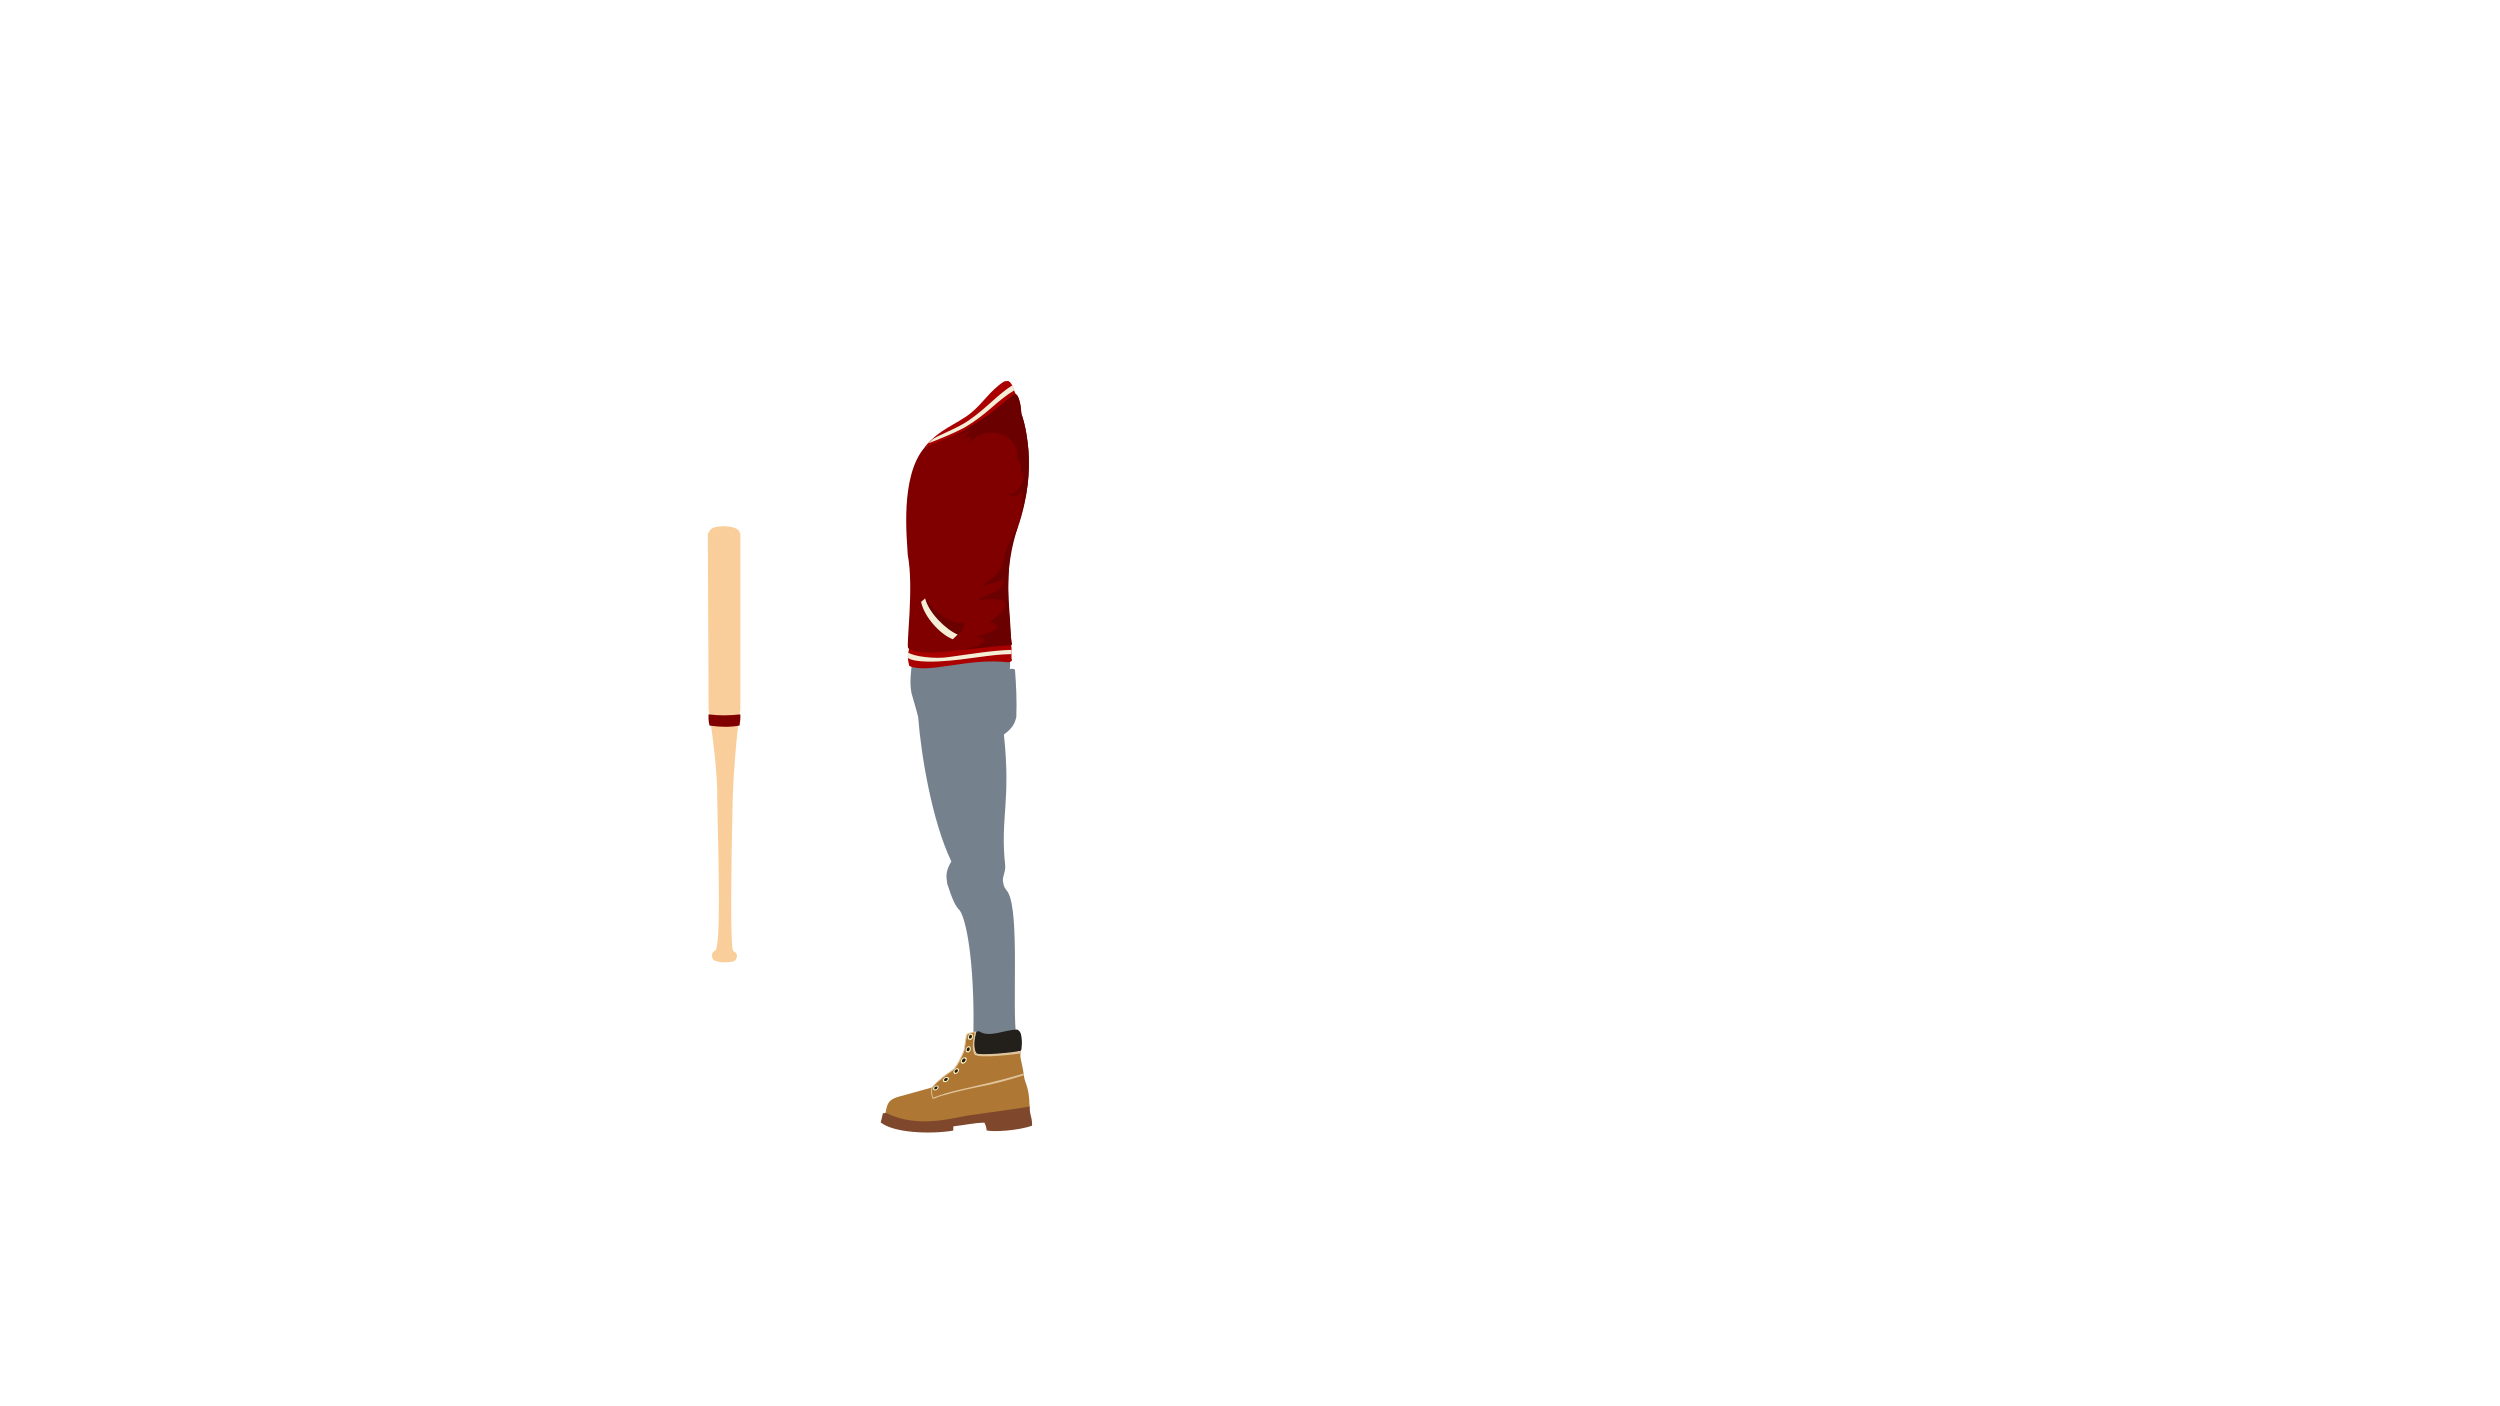 <?xml version="1.0" encoding="UTF-8" standalone="no"?>
<!-- Created with Inkscape (http://www.inkscape.org/) -->

<svg
   xmlns:dc="http://purl.org/dc/elements/1.1/"
   xmlns:cc="http://creativecommons.org/ns#"
   xmlns:rdf="http://www.w3.org/1999/02/22-rdf-syntax-ns#"
   xmlns:svg="http://www.w3.org/2000/svg"
   xmlns="http://www.w3.org/2000/svg"
   xmlns:sodipodi="http://sodipodi.sourceforge.net/DTD/sodipodi-0.dtd"
   xmlns:inkscape="http://www.inkscape.org/namespaces/inkscape"
   width="1920"
   height="1080"
   id="svg3347"
   version="1.1"
   inkscape:version="0.91 r13725"
   viewBox="0 0 1920 1080"
   sodipodi:docname="drawing.svg"
   inkscape:export-filename="C:\Users\Faend\Desktop\wip.png"
   inkscape:export-xdpi="80.650002"
   inkscape:export-ydpi="80.650002">
  <defs
     id="defs3349" />
  <sodipodi:namedview
     id="base"
     pagecolor="#ffffff"
     bordercolor="#666666"
     borderopacity="1.0"
     inkscape:pageopacity="0.0"
     inkscape:pageshadow="2"
     inkscape:zoom="0.5"
     inkscape:cx="741.004"
     inkscape:cy="502.06606"
     inkscape:document-units="px"
     inkscape:current-layer="layer1"
     showgrid="false"
     inkscape:window-width="1366"
     inkscape:window-height="705"
     inkscape:window-x="-8"
     inkscape:window-y="-8"
     inkscape:window-maximized="1" />
  <g
     id="layer1"
     inkscape:label="Layer 1"
     inkscape:groupmode="layer">
    <path
       style="fill:#75818d;fill-opacity:1"
       d="m 700.25,507 75,-0.75 c 0.111,2.573 0.887,1.599 0.323,7.768 1.773,-1.081 3.917,0.26 3.917,0.26 0.952,11.862 1.496,23.928 1.04,36.494 -0.986,4.089 -2.48,8.308 -9.543,13.324 5.541,52.065 -2.944,63.532 0.983,100.574 0.52,4.903 -2.662,9.668 -1.573,12.774 0.465,3.677 1.237,4.428 3.679,7.775 9.302,16.112 2.902,90.108 6.567,111.361 l -33.26,5.237 c 1.65,-53.001 -3.83,-92.489 -10.191,-102.521 -3.344,-3.038 -5.678,-8.208 -9.677,-20.42 -0.872,-5.863 -1.529,-9.442 3.098,-17.303 -14.784,-30.869 -23.286,-81.777 -25.497,-111.142 0,0 -2.694,-10.26 -5.114,-18.179 -1.852,-10.546 0.147,-15.613 0.25,-25.25 z"
       id="rect4218"
       inkscape:connector-curvature="0"
       sodipodi:nodetypes="ccccccsccccccccccc" />
    <path
       style="fill:#aa0000"
       d="m 698.411,497.474 78.009,-2.437 c 1.221,4.673 -0.248,8.659 0.742,11.833 0.166,0.835 -1.72,1.915 -2.942,1.771 -30.962,-3.638 -61.321,9.205 -75.906,2.803 -1.798,-7.172 -0.96,-9.55 0.097,-13.97 z"
       id="rect3382"
       inkscape:connector-curvature="0"
       sodipodi:nodetypes="cccscc" />
    <path
       transform="matrix(0.864,-0.504,0.523,0.852,0,0)"
       style="fill:#aa0000"
       inkscape:transform-center-x="36.567596"
       inkscape:transform-center-y="15.583752"
       d="m 469.135,650.09 c 12.443,-1.835 21.636,-7.47 34.504,-8.11 0.618,-0.217 2.378,0.897 3.293,1.317 2.111,3.778 -0.698,8.681 -0.423,11.921 -25.815,8.869 -52.578,9.693 -80.956,-0.456 16.755,-6.359 30.513,-2.714 43.582,-4.673 z"
       id="rect3385"
       inkscape:connector-curvature="0"
       sodipodi:nodetypes="cccccc" />
    <path
       style="fill:#800000"
       d="m 739.341,331.466 c 15.499,-9.539 28.835,-18.482 39.416,-28.596 4.604,-2.253 5.664,14.722 5.664,14.722 3.877,11.512 13.285,48.566 -6.047,96.405 -3.865,9.565 -5.484,44.557 -2.697,63.258 -0.442,6.812 1.446,16.831 1.446,16.831 0,0 0.14,1.588 -0.807,1.548 -25.798,-1.085 -40.359,6.585 -68.044,5.398 -1.958,0.205 -9.25,-1.701 -10.776,-3.233 -1.723,-1.73 4.546,-46.376 -0.328,-71.576 -0.464,-11.111 -6.397,-60.653 13.193,-82.858 10.081,-3.75 18.233,-7.469 28.982,-11.897 z"
       id="rect3368"
       inkscape:connector-curvature="0"
       sodipodi:nodetypes="cccsccscsccc" />
    <path
       style="fill:#6a0000;fill-opacity:1"
       d="m 739.371,331.383 20.528,-13.289 19.089,-15.441 c 0,0 1.657,-0.027 2.339,1.299 2.112,4.105 2.626,7.203 3.03,13.621 3.475,9.987 4.553,18.993 5.484,27.939 1.849,28.155 -3.919,43.493 -7.331,56.488 1.349,-8.362 3.598,-16.868 2.709,-25.309 -4.545,5.924 -8.542,4.285 -12.64,2.393 8.737,2.976 17.888,-13.014 11.503,-17.181 0.538,-4.982 -1.076,-7.813 -3.348,-9.986 0.813,-1.905 0.743,-4.104 0.144,-6.48 -3.905,-9.85 -11.254,-13.243 -20.481,-13.113 -10.437,0.936 -13.626,5.324 -17.279,9.491 3.536,-5.814 4.35,-9.268 -4.521,-4.329 2.517,-2.424 6.368,-4.612 6.301,-7.492 -5.951,4.032 -8.523,3.238 -12.372,4.267 z"
       id="rect4215"
       inkscape:connector-curvature="0"
       sodipodi:nodetypes="cccscccccccccccccc" />
    <path
       style="fill:#f4eed7"
       d="m 743.961,322.867 c 13.544,-9.275 21.983,-19.636 33.459,-26.923 0.535,0.778 1.384,3.524 1.503,3.831 -14.65,9.012 -19.609,17.416 -37.762,28.325 -8.299,4.528 -19.563,9.041 -28.049,12.32 0.82,-0.912 1.64,-1.728 2.46,-2.492 3.616,-3.373 19.023,-8.466 28.388,-15.061 z"
       id="rect3388"
       inkscape:connector-curvature="0"
       sodipodi:nodetypes="cccccsc" />
    <path
       style="fill:#f4eed7"
       d="m 729.45,504.503 c 16.388,-2.269 33.887,-5.093 47.477,-5.413 0.057,0.942 -0.05,2.956 -0.106,3.28 -17.199,0.16 -33.56,4.388 -54.738,5.514 0,0 -18.973,1.411 -24.809,-2.533 -0.26,-1.635 0.064,-2.881 0.279,-4.199 3.73,2.888 20.826,5.306 31.897,3.351 z"
       id="rect3388-7"
       inkscape:connector-curvature="0"
       sodipodi:nodetypes="ccccccc"
       inkscape:transform-center-x="-37.483638"
       inkscape:transform-center-y="0.28947411" />
    <path
       style="fill:#6a0000;fill-opacity:1"
       d="m 710.554,459.691 c 9.857,12.755 15.045,15.544 21.826,17.807 3.254,1.029 5.212,0.76 7.077,0.401 2.263,6.003 -1.978,7.875 -4.508,9.546 l -17.059,-10.96 c -2.605,-5.562 -6.615,-10.813 -7.336,-16.794 z"
       id="rect4212"
       inkscape:connector-curvature="0"
       sodipodi:nodetypes="cccccc" />
    <path
       style="fill:#f4eed7"
       d="m 707.396,462.233 3.109,-2.698 c 2.634,10.969 15.943,24 24.95,27.806 l -3.721,3.625 c -10.029,-3.936 -22.055,-17.467 -24.337,-28.733 z"
       id="rect3406"
       inkscape:connector-curvature="0"
       sodipodi:nodetypes="ccccc" />
    <path
       style="fill:#6a0000;fill-opacity:1"
       d="m 753.836,451.089 c 5.906,-7.649 14.509,-7.178 17.473,-23.819 1.243,-6.98 5.881,-14.406 10.701,-23.966 -10.895,34.731 -7.425,52.9 -6.276,73.754 0.3,5.442 0.786,11.109 1.016,18.191 l -41.125,4.25 c 7.696,-1.386 16.916,-2.795 20.099,-6.76 1.802,-3.346 -3.463,-3.863 -7.575,-3.127 2.845,-1.583 16.443,-3.877 17.087,-7.346 1.721,-3.089 -2.787,-3.897 -5.579,-4.407 9.954,-6.209 12.169,-11.983 12.169,-11.983 2.746,-7.812 -14.269,-5.857 -21.413,-4.71 7.044,-5.205 20.839,-6.108 20.346,-16.965 -3.025,3.638 -9.387,2.223 -16.924,6.887 z"
       id="rect3409"
       inkscape:connector-curvature="0"
       sodipodi:nodetypes="cscscccccccccc" />
    <path
       style="fill:#7f482c;fill-opacity:1"
       d="m 678.063,854.95 c 0.935,0.061 1.912,0.194 2.366,-0.573 l 31.345,6.593 35.988,-5.513 40.623,-6.818 c 0.913,0.106 1.772,0.418 2.509,1.2 -0.305,6.635 1.784,6.995 1.766,14.661 -10.374,3.848 -30.769,5.088 -34.954,3.591 -0.142,-2.157 -0.645,-3.789 -1.653,-5.889 -7.948,0.125 -15.754,1.966 -23.865,2.841 l -0.119,3.254 c -17.189,2.954 -45.875,1.852 -55.699,-6.319 0.576,-2.179 1.161,-4.219 1.695,-7.029 z"
       id="rect4235"
       inkscape:connector-curvature="0"
       sodipodi:nodetypes="ccccccccccccc" />
    <path
       style="fill:#af7734;fill-opacity:1"
       d="m 690.733,842.111 25.235,-7.004 c 4.487,-5.235 10.607,-9.67 16.646,-14.144 3.405,-4.461 6.417,-9.919 8.108,-15.266 l 1.76,-11.107 c 2.216,-0.702 4.385,-2.114 6.672,-1.726 l -1.4,5.182 1.223,11.113 19.708,0.646 15.184,-1.807 c -0.893,4.487 0.97,7.182 2.372,17.215 0.632,7.117 4.203,8.45 4.473,24.643 l -12.768,1.978 -33.938,4.778 c -13.057,2.072 -39.229,10.29 -63.867,-2.015 0.585,-3.896 1.47,-7.458 3.824,-9.382 1.869,-1.575 4.303,-2.361 6.768,-3.104 z"
       id="rect4232"
       inkscape:connector-curvature="0"
       sodipodi:nodetypes="ccccccccccccccccc" />
    <path
       style="fill:#23201c;fill-opacity:1"
       d="m 749.754,792.242 2.154,-0.226 c 8.013,5.234 18.845,-1.049 29.332,-1.327 1.269,0.675 2.284,1.616 2.862,3.583 0.729,3.467 0.92,6.672 0.519,9.585 -0.07,1.137 0.04,2.299 -0.778,3.336 l -7.445,1.743 -9.98,0.666 -10.68,0.409 -6.914,-0.619 -1.133,-8.49 z"
       id="rect4307"
       inkscape:connector-curvature="0"
       sodipodi:nodetypes="cccccccccccc" />
    <path
       style="fill:#e0c49b;fill-opacity:1"
       d="m 716.62,842.992 c 6.615,-2.589 13.678,-4.559 21.092,-6.259 15.644,-3.587 31.688,-7.19 46.191,-11.571 l 2.275,-0.702 0.196,1.374 -2.383,0.675 c -11.331,3.515 -20.277,5.975 -34.604,8.709 -10.118,1.931 -27.85,6.62 -29.355,7.425 -3.266,1.745 -3.954,1.033 -3.954,1.033 -0.611,-2.461 -1.574,-4.725 -0.682,-8.03 0.263,-0.804 1.527,-2.133 1.527,-2.133 5.116,-5.801 10.804,-9.251 15.115,-12.336 1.671,-1.054 6.215,-9.288 8.078,-14.653 l 1.618,-11.158 c 0.529,-1.083 1.146,-1.721 1.839,-1.982 2.076,-0.635 4.425,-1.039 6.472,-1.283 l -0.431,1.02 c -2.471,9.662 -0.876,13.942 0.313,15.744 1.984,2.12 29.339,-0.636 34.083,-1.86 l -0.512,2.098 c 0,0 -32.397,4.433 -35.177,0.648 -2.08,-4.338 -1.171,-10.364 0.169,-16.633 -0.228,-0.35 -2.09,0.303 -3.171,0.591 -0.724,0.063 -1.482,0.337 -2.323,1.128 -1.238,3.908 -1.517,6.981 -1.915,10.833 -0.763,3.424 -5.251,13.061 -8.263,15.845 -5.398,3.792 -11.248,7.66 -15.569,12.411 -2.513,2.412 -1.226,6.762 -0.63,9.068 z"
       id="rect4304"
       inkscape:connector-curvature="0"
       sodipodi:nodetypes="csccccsscccccccccccccccccccc" />
    <g
       id="g4310"
       transform="matrix(0.934,-0.062,0.061,0.939,2.919,100.511)">
      <path
         sodipodi:nodetypes="ccccccccc"
         inkscape:connector-curvature="0"
         id="rect4238"
         d="m 719.481,822.127 1.888,-0.726 1.647,0.329 0.455,1.529 -1.335,1.612 -1.551,0.749 -1.9,-0.265 -0.408,-1.797 z"
         style="fill:#f7f5c5;fill-opacity:1" />
      <path
         sodipodi:nodetypes="ccccccccc"
         inkscape:connector-curvature="0"
         id="rect4238-4"
         d="m 720.045,822.61 1.146,-0.441 1,0.199 0.276,0.928 -0.81,0.978 -0.941,0.454 -1.154,-0.161 -0.247,-1.091 z"
         style="fill:#241b0c;fill-opacity:1" />
      <path
         inkscape:transform-center-y="0.050417009"
         inkscape:transform-center-x="-0.045857708"
         sodipodi:nodetypes="ccccccccc"
         inkscape:connector-curvature="0"
         id="rect4238-8"
         d="m 710.926,828.588 1.715,-0.712 1.519,0.261 0.454,1.392 -1.185,1.511 -1.405,0.725 -1.75,-0.197 -0.418,-1.639 z"
         style="fill:#f7f5c5;fill-opacity:1" />
      <path
         inkscape:transform-center-y="-0.003947991"
         inkscape:transform-center-x="-0.060472708"
         sodipodi:nodetypes="ccccccccc"
         inkscape:connector-curvature="0"
         id="rect4238-4-2"
         d="m 711.455,829.018 1.041,-0.432 0.922,0.159 0.276,0.845 -0.72,0.917 -0.853,0.44 -1.062,-0.12 -0.254,-0.995 z"
         style="fill:#241b0c;fill-opacity:1" />
      <path
         sodipodi:nodetypes="ccccccccc"
         inkscape:connector-curvature="0"
         id="rect4238-7"
         d="m 728.124,816.193 1.642,-1.181 1.677,-0.1 0.827,1.364 -0.882,1.897 -1.31,1.117 -1.905,0.225 -0.85,-1.635 z"
         style="fill:#f7f5c5;fill-opacity:1" />
      <path
         sodipodi:nodetypes="ccccccccc"
         inkscape:connector-curvature="0"
         id="rect4238-4-7"
         d="m 728.792,816.518 0.997,-0.717 1.018,-0.061 0.502,0.828 -0.536,1.152 -0.795,0.678 -1.157,0.137 -0.516,-0.993 z"
         style="fill:#241b0c;fill-opacity:1" />
      <path
         style="fill:#f7f5c5;fill-opacity:1"
         d="m 734.366,808.259 1.633,-1.537 1.902,-0.425 1.239,1.251 -0.608,2.131 -1.265,1.407 -2.138,0.599 -1.323,-1.528 z"
         id="path4292"
         inkscape:connector-curvature="0"
         sodipodi:nodetypes="ccccccccc" />
      <path
         style="fill:#241b0c;fill-opacity:1"
         d="m 735.201,808.467 0.991,-0.933 1.155,-0.258 0.752,0.76 -0.369,1.294 -0.768,0.854 -1.298,0.363 -0.803,-0.928 z"
         id="path4294"
         inkscape:connector-curvature="0"
         sodipodi:nodetypes="ccccccccc" />
      <path
         sodipodi:nodetypes="ccccccccc"
         inkscape:connector-curvature="0"
         id="path4296"
         d="m 738.558,800.487 0.781,-1.872 1.511,-1.128 1.657,0.444 0.395,1.9 -0.51,1.618 -1.645,1.361 -1.853,-0.622 z"
         style="fill:#f7f5c5;fill-opacity:1" />
      <path
         sodipodi:nodetypes="ccccccccc"
         inkscape:connector-curvature="0"
         id="path4298"
         d="m 739.395,800.295 0.474,-1.137 0.917,-0.685 1.006,0.269 0.24,1.154 -0.31,0.982 -0.998,0.826 -1.125,-0.378 z"
         style="fill:#241b0c;fill-opacity:1" />
      <path
         style="fill:#f7f5c5;fill-opacity:1"
         d="m 741.058,790.362 0.781,-1.872 1.511,-1.128 1.657,0.444 0.395,1.9 -0.51,1.618 -1.645,1.361 -1.853,-0.622 z"
         id="path4300"
         inkscape:connector-curvature="0"
         sodipodi:nodetypes="ccccccccc" />
      <path
         style="fill:#241b0c;fill-opacity:1"
         d="m 741.895,790.17 0.474,-1.137 0.917,-0.685 1.006,0.269 0.24,1.154 -0.31,0.982 -0.998,0.826 -1.125,-0.378 z"
         id="path4302"
         inkscape:connector-curvature="0"
         sodipodi:nodetypes="ccccccccc" />
    </g>
    <path
       style="fill:#face9b;fill-opacity:1"
       d="m 543.61,410.027 c 0.489,-1.182 1.243,-2.233 2.062,-3.25 2.825,-3.808 18.672,-3.397 21.726,0.668 l 1.211,2.582 0,134.294 c -3.234,22.147 -5.313,50.364 -5.955,70.814 -1.052,50.961 -1.93,112.538 0.456,115.225 0.534,0.58 0.985,0.35 1.679,1.127 1.071,0.597 1.78,3.17 0.35,5.497 -1.215,1.779 -4.393,2.025 -8.726,2.071 -2.863,-0.093 -4.087,10e-4 -7.772,-1.437 -2.005,-1.217 -2.428,-4.366 -0.958,-6.62 0.692,-0.391 1.77,-0.826 1.783,-1.142 4.1,-5.078 2.469,-63.251 1.391,-114.666 0.424,-20.912 -3.507,-49.677 -6.655,-70.589 z"
       id="rect4335"
       inkscape:connector-curvature="0"
       sodipodi:nodetypes="cccccccccccccccc" />
    <path
       style="fill:#800000;fill-opacity:1"
       d="m 544.192,548.633 c 8.122,1.08 16.245,0.928 24.367,0.007 0.248,2.636 -0.132,5.526 -0.589,8.574 -7.698,1.455 -15.397,1.152 -23.095,0.022 -0.741,-3.381 -0.883,-6.162 -0.683,-8.602 z"
       id="rect4338"
       inkscape:connector-curvature="0"
       sodipodi:nodetypes="ccccc" />
  </g>
</svg>

